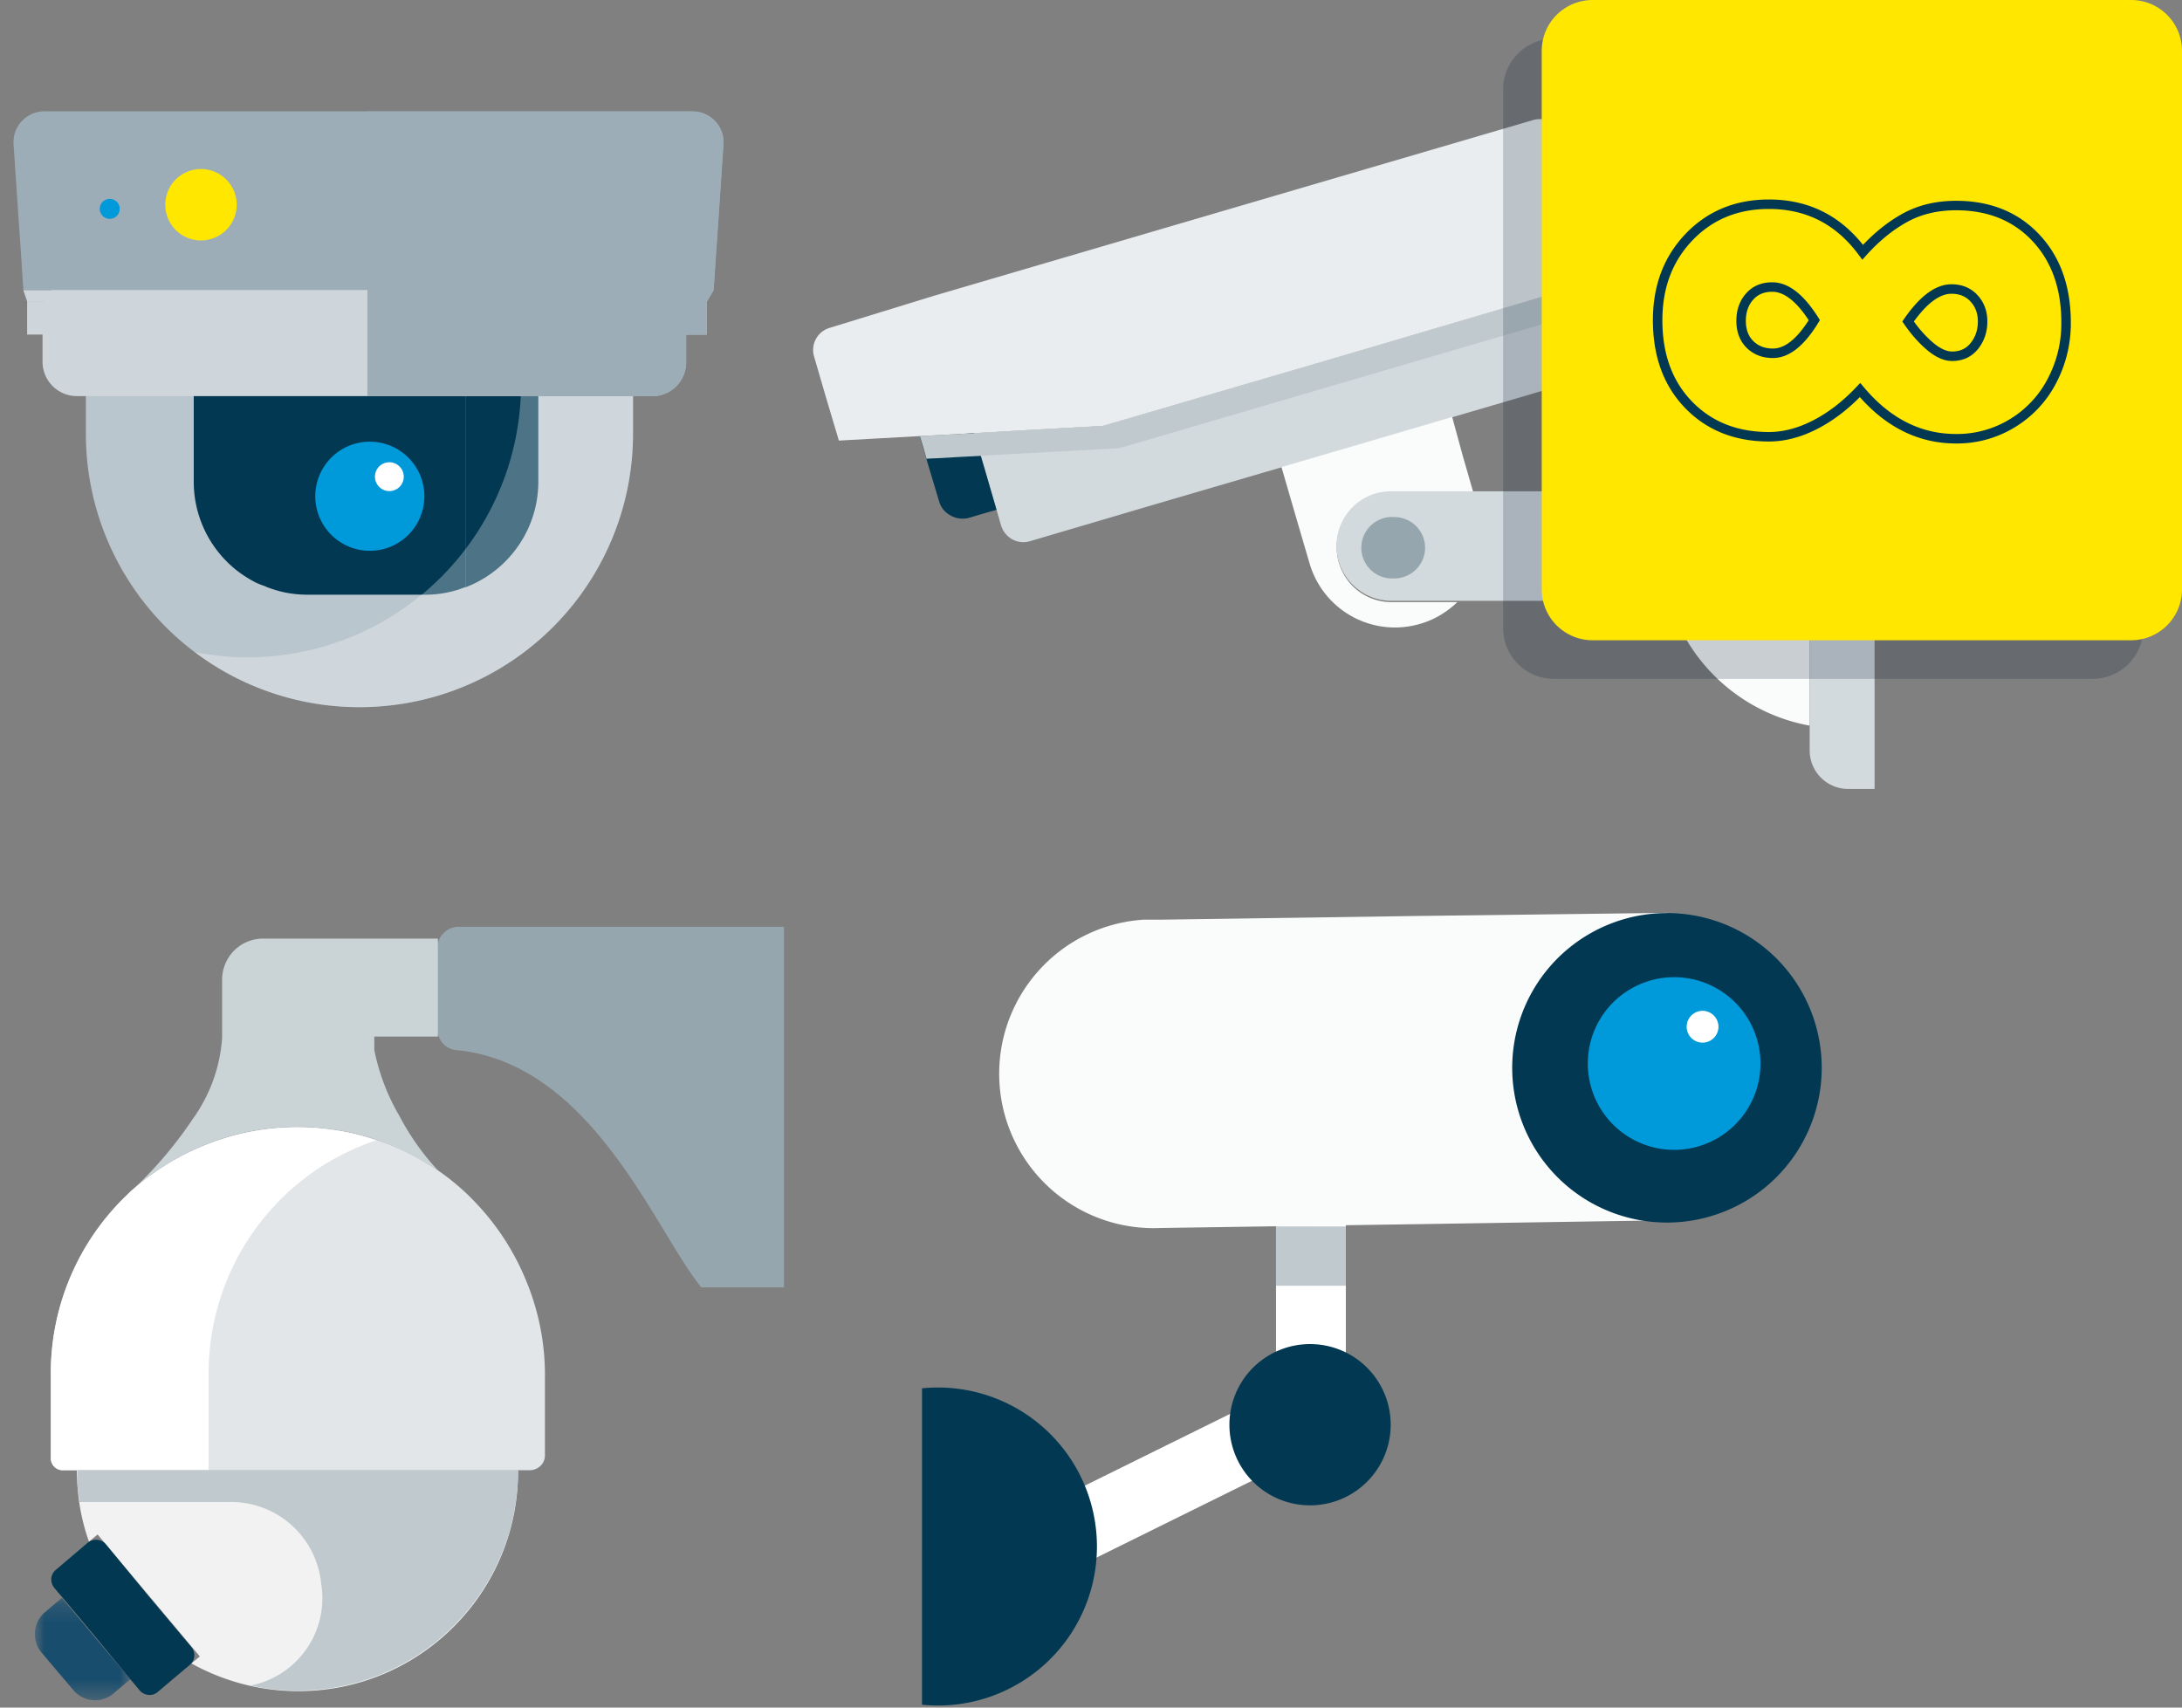 <svg width="115" height="90" xmlns="http://www.w3.org/2000/svg" xmlns:xlink="http://www.w3.org/1999/xlink"><rect width="100%" height="100%" fill="#808080" stroke="none"/><defs><style>.icon-blink2{animation:blink-animation 1s steps(5, start) infinite;-webkit-animation:blink-animation 1s steps(5, start) infinite;animation-delay:500ms}.icon-blink3{animation:blink-animation 1s steps(5, start) infinite;-webkit-animation:blink-animation 1s steps(5, start) infinite;animation-delay:350ms}.icon-blink4{animation:blink-animation 1s steps(5, start) infinite;-webkit-animation:blink-animation 1s steps(5, start) infinite;animation-delay:450ms}.icon-blink5{animation:blink-animation 1s steps(5, start) infinite;-webkit-animation:blink-animation 1s steps(5, start) infinite;animation-delay:500ms}#camara-numer{stroke-dasharray:5;stroke-dashoffset:2;animation:dash 2s linear forwards;-webkit-animation:dash 2s linear forwards}.test-stroke{fill:none;stroke:#000;stroke-width:2;stroke-miterlimit:5}.scale-height{animation-duration:3000ms;animation-iteration-count:infinite;transform-origin:50% 86%;animation-name:scale-height}.animate-line{stroke-dasharray:241;stroke-dashoffset:0;-webkit-animation:dash 3s linear forwards;-o-animation:dash 3s linear forwards;-moz-animation:dash 3s linear forwards;animation:dash 3s linear forwards}.animate-line-long{stroke-dasharray:350;stroke-dashoffset:0;-webkit-animation:dash-long 4s linear forwards;-o-animation:dash-long 4s linear forwards;-moz-animation:dash-long 4s linear forwards;animation:dash-long 4s linear forwards}.backup-local-animation{-webkit-animation:backup-local-animation 2s ease infinite;-o-animation:backup-local-animation 2s ease infinite;-moz-animation:backup-local-animation 2s ease infinite;animation:backup-local-animation 2s ease infinite}.calender{-webkit-animation:calender 500ms ease forwards;-o-animation:calender 500ms ease forwards;-moz-animation:calender 500ms ease forwards;animation:calender 500ms ease forwards}.calender-blue-month{-webkit-animation:calender-blue 500ms ease forwards;-o-animation:calender-blue 500ms ease forwards;-moz-animation:calender-blue 500ms ease forwards;animation:calender-blue 500ms ease forwards;fill:#cad3d6;animation-delay:1200ms}.calender-blue-week{-webkit-animation:calender-blue 500ms ease forwards;-o-animation:calender-blue 500ms ease forwards;-moz-animation:calender-blue 500ms ease forwards;animation:calender-blue 500ms ease forwards;fill:#cad3d6;animation-delay:400ms}.calender:nth-of-type(2){animation-delay:50ms}.calender:nth-of-type(3){animation-delay:100ms}.calender:nth-of-type(18){animation-delay:150ms}.calender:nth-of-type(5){animation-delay:200ms}.calender:nth-of-type(6){animation-delay:250ms}.calender:nth-of-type(7){animation-delay:300ms}.calender:nth-of-type(8){animation-delay:350ms}.calender:nth-of-type(9){animation-delay:400ms}.calender:nth-of-type(10){animation-delay:450ms}.calender:nth-of-type(11){animation-delay:500ms}.calender:nth-of-type(14){animation-delay:550ms}.calender:nth-of-type(13){animation-delay:600ms}.calender:nth-of-type(12){animation-delay:650ms}.calender:nth-of-type(15){animation-delay:700ms}.calender:nth-of-type(16){animation-delay:750ms}.calender:nth-of-type(17){animation-delay:800ms}.calender:nth-of-type(4){animation-delay:850ms}.calender:nth-of-type(19){animation-delay:900ms}.calender:nth-of-type(20){animation-delay:950ms}.calender:nth-of-type(21){animation-delay:1000ms}.calender:nth-of-type(25){animation-delay:1050ms}.calender:nth-of-type(23){animation-delay:1100ms}.calender:nth-of-type(24){animation-delay:11500ms}.calender:nth-of-type(22){animation-delay:1200ms}.calender:nth-of-type(26){animation-delay:1250ms}.calender:nth-of-type(27){animation-delay:1300ms}.calender:nth-of-type(28){animation-delay:1350ms}.calender:nth-of-type(29){animation-delay:1400ms}.animate-line-check-marks-month{-webkit-animation:animate-line-check-marks 1s linear forwards;-o-animation:animate-line-check-marks 1s linear forwards;-moz-animation:animate-line-check-marks 1s linear forwards;animation:animate-line-check-marks 1s linear forwards;animation-delay:1800ms;opacity:0}.animate-line-check-marks-week{-webkit-animation:animate-line-check-marks 1s linear forwards;-o-animation:animate-line-check-marks 1s linear forwards;-moz-animation:animate-line-check-marks 1s linear forwards;animation:animate-line-check-marks 1s linear forwards;animation-delay:800ms;opacity:0}.camara-detect-right{-webkit-animation:camara-detect-right 5s linear forwards;-o-animation:camara-detect-right 5s linear forwards;-moz-animation:camara-detect-right 5s linear forwards;animation:camara-detect-right 5s linear forwards;transform-origin:center}.camara-detect-left{-webkit-animation:camara-detect-left 5s linear forwards;-o-animation:camara-detect-left 5s linear forwards;-moz-animation:camara-detect-left 5s linear forwards;animation:camara-detect-left 5s linear forwards;transform-origin:center}.cloud-1{-webkit-animation:cloud-ani 30s ease infinite;-o-animation:cloud-ani 30s ease infinite;-moz-animation:cloud-ani 30s ease infinite;animation:cloud-ani 30s ease infinite}.cloud-2{-webkit-animation:cloud-ani-fast-out 13s ease infinite;-o-animation:cloud-ani-fast-out 13s ease infinite;-moz-animation:cloud-ani-fast-out 13s ease infinite;animation:cloud-ani-fast-out 13s ease infinite;animation-delay:1000ms}.cloud-3{-webkit-animation:cloud-ani 12s ease infinite;-o-animation:cloud-ani 12s ease infinite;-moz-animation:cloud-ani 12s ease infinite;animation:cloud-ani 12s ease infinite;animation-delay:500ms}.camara-move{animation:camara-move-ani 3s linear infinite}.rotate{transform-origin:center 11%;animation-name:rotate;animation-duration:2000ms;animation-iteration-count:infinite;animation-timing-function:ease-in-out}@keyframes scale-height{0%{transform:scaleY(0) translateY(-6%)}50%{transform:scaleY(1)}100%{transform:scaleY(0) translateY(-6%)}}@keyframes rotate{0%{transform:rotateY(0deg)}20%{transform:rotateY(0deg)}50%{transform:rotateY(90deg)}80%{transform:rotateY(0deg)}100%{transform:rotateY(0deg)}}@-webkit-keyframes dash{from{stroke-dashoffset:241}to{stroke-dashoffset:0}}@keyframes dash{from{stroke-dashoffset:241}to{stroke-dashoffset:0}}@-webkit-keyframes dash-long{from{stroke-dashoffset:350}to{stroke-dashoffset:0}}@keyframes dash-long{from{stroke-dashoffset:350}to{stroke-dashoffset:0}}@-webkit-keyframes dash-number3{0%{stroke-dashoffset:70}90%{stroke-dashoffset:0;fill:#02375200}100%{fill:#023852}}@keyframes dash-number3{0%{stroke-dashoffset:70}90%{stroke-dashoffset:0;fill:#02375200}100%{fill:#023852}}@-webkit-keyframes backup-local-animation{0%{transform:translateY(0)}50%{transform:translateY(-6%)}100%{transform:translateY(0)}}@keyframes backup-local-animation{0%{transform:translateY(0)}50%{transform:translateY(-6%)}100%{transform:translateY(0)}}@-webkit-keyframes calender{0%{opacity:0}100%{opacity:1}}@keyframes calender{0%{opacity:0}100%{opacity:1}}@keyframes calender-blue{0%{fill:#cad3d6}100%{fill:#50bfee}}@-webkit-keyframes animate-line-check-marks{0%{opacity:0}100%{opacity:1}}@keyframes animate-line-check-marks{0%{opacity:0}100%{opacity:1}}@keyframes camara-detect-right{0%{transform:translate(0, 0) scaleY(1)}10%{transform:translate(-80%, 0)}20%{transform:translate(-50%, 0);fill:rgb(255, 255, 255)}25%{transform:translate(-50%, 0) scaleY(0.5);fill:rgb(255, 231, 0)}26%{transform:translate(-50%, 0) scaleY(0.5);fill:rgba(255, 230, 0, 0)}27%{transform:translate(-50%, 0) scaleY(0.5);fill:rgb(255, 231, 0)}28%{transform:translate(-50%, 0) scaleY(0.5);fill:rgba(255, 230, 0, 0)}29%{transform:translate(-50%, 0) scaleY(0.5);fill:rgb(255, 231, 0)}65%{transform:translate(-50%, 0) scaleY(0.5);fill:rgb(255, 231, 0)}80%{transform:translate(-50%, 0) scaleY(0.5);fill:rgb(255, 231, 0)}100%{transform:translate(0, 0) scaleY(1);fill:rgb(255, 255, 255)}}@-webkit-keyframes camara-detect-right{0%{transform:translate(0, 0) scaleY(1)}10%{transform:translate(-80%, 0)}20%{transform:translate(-50%, 0);fill:rgb(255, 255, 255)}25%{transform:translate(-50%, 0) scaleY(0.5);fill:rgb(255, 231, 0)}26%{transform:translate(-50%, 0) scaleY(0.5);fill:rgba(255, 230, 0, 0)}27%{transform:translate(-50%, 0) scaleY(0.5);fill:rgb(255, 231, 0)}28%{transform:translate(-50%, 0) scaleY(0.5);fill:rgba(255, 230, 0, 0)}29%{transform:translate(-50%, 0) scaleY(0.5);fill:rgb(255, 231, 0)}65%{transform:translate(-50%, 0) scaleY(0.5);fill:rgb(255, 231, 0)}80%{transform:translate(-50%, 0) scaleY(0.5);fill:rgb(255, 231, 0)}100%{transform:translate(0, 0) scaleY(1);fill:rgb(255, 255, 255)}}@keyframes camara-detect-left{0%{transform:translate(0, 0) scaleY(1)}10%{transform:translate(80%, 0)}20%{transform:translate(13%, 0);fill:rgb(255, 255, 255)}25%{transform:translate(13%, 0) scaleY(0.5);fill:rgb(255, 231, 0)}26%{transform:translate(13%, 0) scaleY(0.5);fill:rgba(255, 230, 0, 0)}27%{transform:translate(13%, 0) scaleY(0.5);fill:rgb(255, 231, 0)}28%{transform:translate(13%, 0) scaleY(0.5);fill:rgba(255, 230, 0, 0)}29%{transform:translate(13%, 0) scaleY(0.5);fill:rgb(255, 231, 0)}65%{transform:translate(13%, 0) scaleY(0.5);fill:rgb(255, 231, 0)}80%{transform:translate(13%, 0) scaleY(0.5);fill:rgb(255, 231, 0)}100%{transform:translate(0, 0) scaleY(1);fill:rgb(255, 255, 255)}}@-webkit-keyframes camara-detect-left{0%{transform:translate(0, 0) scaleY(1)}10%{transform:translate(80%, 0)}20%{transform:translate(13%, 0);fill:rgb(255, 255, 255)}25%{transform:translate(13%, 0) scaleY(0.5);fill:rgb(255, 231, 0)}26%{transform:translate(13%, 0) scaleY(0.5);fill:rgba(255, 230, 0, 0)}27%{transform:translate(13%, 0) scaleY(0.5);fill:rgb(255, 231, 0)}28%{transform:translate(13%, 0) scaleY(0.5);fill:rgba(255, 230, 0, 0)}29%{transform:translate(13%, 0) scaleY(0.5);fill:rgb(255, 231, 0)}65%{transform:translate(13%, 0) scaleY(0.5);fill:rgb(255, 231, 0)}80%{transform:translate(13%, 0) scaleY(0.5);fill:rgb(255, 231, 0)}100%{transform:translate(0, 0) scaleY(1);fill:rgb(255, 255, 255)}}@keyframes cloud-ani{0%{transform:translate(0%, 0%)}95%{transform:translate(-50%, -1%);opacity:0}99%{opacity:0;transform:translate(5%, 0%)}100%{transform:translate(0%, 0%);opacity:1}}@keyframes cloud-ani-fast-out{0%{transform:translate(0%, 0%)}55%{transform:translate(-20%, -1%);opacity:0}95%{transform:translate(-50%, -1%);opacity:0}99%{opacity:0;transform:translate(5%, 0%)}100%{transform:translate(0%, 0%);opacity:1}}@keyframes camara-move-ani{0%{transform:translate(0, 0)}10%{transform:translate(-3%, 7%) rotate(-5deg)}30%{transform:translate(0, 0)}90%{transform:translate(-3%, 7%) rotate(-5deg)}100%{transform:translate(0, 0)}}@keyframes blink-animation{to{visibility:hidden}}@-webkit-keyframes blink-animation{to{visibility:hidden}}</style><path id="a" d="M0 .192h5.033v5.396H0z"/></defs><g fill="none" fill-rule="evenodd"><path d="M41.319 48.84v19.01H36.96c-1.249-1.542-2.682-4.493-4.702-7.141-2.02-2.649-4.635-5.03-8.23-5.365a1.125 1.125 0 01-.697-.36 1.163 1.163 0 01-.276-.738v-4.291a1.115 1.115 0 011.106-1.106H41.32v-.009z" fill="#96A6AE"/><path d="M28.72 72.451v4.25a.772.772 0 01-.226.553.84.84 0 01-.553.235H3.265a.63.63 0 01-.587-.637v-4.4a12.987 12.987 0 013.923-9.363l.268-.268.285-.252a13.402 13.402 0 014.552-2.556 12.97 12.97 0 013.973-.62 13.47 13.47 0 012.036.159c.66.1 1.31.256 1.945.46.62.2 1.225.443 1.81.73.581.29 1.142.621 1.677.99.31.217.62.452.913.703.294.245.574.505.839.78a13.138 13.138 0 012.79 4.19 12.939 12.939 0 011.032 5.046" fill="#E2E6E8"/><path d="M14.916 63.09l.277-.27.293-.25a12.893 12.893 0 012.037-1.442 13.88 13.88 0 012.305-1.031c-.66-.22-1.335-.388-2.02-.503a12.777 12.777 0 00-2.137-.176 12.94 12.94 0 00-3.973.62A13.68 13.68 0 009.3 61.07c-.751.418-1.461.905-2.12 1.459l-.285.251-.277.268a12.983 12.983 0 00-3.94 9.405v4.4a.629.629 0 00.621.637h7.694v-5.03a12.985 12.985 0 013.923-9.37" fill="#FFF"/><path d="M27.304 77.489c.035 6.397-5.124 11.612-11.521 11.645a11.588 11.588 0 01-5.695-1.462l.218-.183.226-.185-2.699-3.219-2.69-3.21-.226.194-.227.191c-.21-.597-.37-1.21-.477-1.834a12.392 12.392 0 01-.16-1.937h23.251z" fill="#F2F2F2"/><path d="M4.623 81.311l-.838.713-.838.712a.679.679 0 00-.243.461.724.724 0 00.159.495l.21.251.217.25 1.794 2.147 1.785 2.171.252.293.243.294a.702.702 0 00.46.234c.181.019.36-.04.495-.159l.839-.713.838-.704a.67.67 0 00.094-.944c-.004-.002-.007-.007-.01-.01L7.817 84.11l-2.238-2.716a.687.687 0 00-.956-.084" fill="#023852"/><g transform="translate(1.836 84.027)"><mask id="b" fill="#fff"><use xlink:href="#a"/></mask><path d="M5.033 4.484l-.444.368-.444.378a1.492 1.492 0 01-2.104-.165c-.006-.005-.01-.013-.017-.02l-.838-.989-.838-.989A1.517 1.517 0 01.532.947L.976.569 1.43.192l1.794 2.145 1.81 2.147z" fill="#194D6D" mask="url(#b)"/></g><path d="M27.304 77.489c0 6.416-5.2 11.617-11.617 11.617h-.008c-.424.001-.845-.021-1.266-.067-.425-.05-.847-.123-1.266-.217h.135a4.687 4.687 0 003.646-5.34 4.77 4.77 0 00-4.862-4.317H4.18c0-.277-.075-.553-.092-.838-.017-.285 0-.562 0-.838h23.217z" fill="#C0CACE"/><path d="M23.139 61.748a13.727 13.727 0 00-3.478-1.735 12.376 12.376 0 00-1.945-.46 13.47 13.47 0 00-2.037-.16 12.94 12.94 0 00-3.973.62A13.62 13.62 0 009.3 61.07c-.751.418-1.461.906-2.12 1.459a21.39 21.39 0 002.975-3.546 8.304 8.304 0 001.551-4.267v-3.083a2.182 2.182 0 01.629-1.527 2.145 2.145 0 011.525-.636h9.22v5.163h-3.353v.704a11.172 11.172 0 001.333 3.496 13.186 13.186 0 002.079 2.916" fill="#CAD3D6"/><path fill="#FFF" d="M70.931 74.195h-3.68V62.972h3.68v5.607z"/><path fill="#FFF" d="M67.88 73.013l.922 1.592.922 1.593-6.99 3.453-6.99 3.454-.922-1.593-.922-1.593 6.99-3.453z"/><path d="M61.217 48.471h-.93a8.138 8.138 0 00.87 16.252l13.965-.209 13.972-.218-.595-8.088-.595-8.097-13.344.168-13.343.192z" fill="#FAFBFB"/><path d="M94.325 51.313a8.156 8.156 0 11-12.939 9.934 8.156 8.156 0 0112.939-9.934" fill="#023852"/><path d="M92.732 56.744a4.55 4.55 0 11-8.996-1.38 4.55 4.55 0 018.996 1.38" fill="#0099DA"/><path d="M89.27 53.416a.838.838 0 11-.006.004l.006-.004" fill="#FFF"/><path d="M73.295 75.1a4.25 4.25 0 11-8.5-.018 4.25 4.25 0 018.5.018m-24.701-1.927V89.85a8.381 8.381 0 100-16.678" fill="#023852"/><path fill="#C0CACE" d="M70.931 67.766h-3.68V64.64h3.68v1.567z"/><path d="M18.945 37.272A14.404 14.404 0 014.526 22.853v-3.894h28.837v3.894a14.407 14.407 0 01-14.418 14.419z" fill="#BAC6CD" fill-rule="nonzero"/><path d="M24.534 19.586v11.369a6.02 6.02 0 00.58-.257 5.774 5.774 0 00.541-.314 5.857 5.857 0 00.507-.367 5.674 5.674 0 00.464-.419 5.945 5.945 0 001.746-4.215v-5.797h-3.838zm-14.323 0v5.797a5.95 5.95 0 001.742 4.215 5.674 5.674 0 00.464.419 5.857 5.857 0 00.512.367 5.774 5.774 0 00.542.314c.188.096.453.181.65.257V19.586h-3.91z" fill="#023852" fill-rule="nonzero"/><path d="M19.295 18.98h-5.243v11.955a5.826 5.826 0 001.026.303 5.973 5.973 0 001.097.106h6.247a5.57 5.57 0 001.097-.106c.18-.034.351-.077.523-.127s.338-.115.503-.176V18.98h-5.25z" fill="#023852" fill-rule="nonzero"/><path d="M27.462 18.96v1.265a14.409 14.409 0 01-17.184 14.15 14.446 14.446 0 001.914 1.22 14.338 14.338 0 006.75 1.677 14.404 14.404 0 0014.42-14.419v-3.894h-5.9z" fill="#FFF" fill-rule="nonzero" opacity=".3"/><path d="M34.354 20.877H4.048a1.81 1.81 0 01-1.806-1.806v-2.576a1.81 1.81 0 011.806-1.804h30.306a1.804 1.804 0 011.664 1.105c.094.222.142.46.142.701v2.576c0 .24-.048.48-.142.7a1.82 1.82 0 01-.962.963c-.222.094-.461.142-.702.14z" fill="#CED6DB" fill-rule="nonzero"/><path fill="#CED6DB" fill-rule="nonzero" d="M32.858 15.288H1.227l.102.301.102.3H37.25l.09-.149.089-.15.089-.151.09-.151h-2.375zM1.43 15.89h35.82v1.742H1.43v-1.306z"/><path d="M2.338 5.868h34.165a1.627 1.627 0 011.623 1.735l-.132 1.921-.13 1.921-.127 1.922-.13 1.92H1.23l-.123-1.92-.134-1.922-.129-1.92-.129-1.922a1.627 1.627 0 011.623-1.735z" fill="#9DADB7" fill-rule="nonzero"/><path d="M12.474 10.829a1.882 1.882 0 10-3.763.01 1.882 1.882 0 003.763-.01z" fill="#FFE700" fill-rule="nonzero" style="animation:blink-animation 1s steps(5, start) infinite;-webkit-animation:blink-animation 1s steps(5, start) infinite"/><path d="M5.784 10.482a.526.526 0 100 1.052.526.526 0 000-1.052z" fill="#0099DA" fill-rule="nonzero"/><path d="M36.506 5.878H19.363v15.007h15.031a1.77 1.77 0 001.631-1.082c.093-.217.14-.451.14-.688V17.64h1.09v-1.735l.09-.15.09-.152.088-.15.09-.15.128-1.922.134-1.923.129-1.92.128-1.923a1.608 1.608 0 00-.434-1.219 1.627 1.627 0 00-1.188-.515l-.004-.003z" fill="#9DADB7" fill-rule="nonzero" style="mix-blend-mode:multiply"/><path d="M19.49 23.28a2.865 2.865 0 00-2.383 1.267 2.896 2.896 0 00-.432 1.028 2.875 2.875 0 102.816-2.295" fill="#0099DA"/><path d="M20.521 24.365a.757.757 0 00-.744.912.773.773 0 00.207.384.754.754 0 00.69.207.751.751 0 00.477-.32.774.774 0 00.13-.424.776.776 0 00-.13-.424.794.794 0 00-.206-.205.75.75 0 00-.424-.13" fill="#FFF"/><g fill-rule="nonzero"><path d="M95.377 19.495v18.75a9.515 9.515 0 01-7.376-6.51 9.49 9.49 0 01-.314-1.376 9.574 9.574 0 01.314-4.244 9.625 9.625 0 011.469-2.843 9.82 9.82 0 012.3-2.173c.178-.119.365-.238.552-.34.186-.101.373-.212.577-.314a9.574 9.574 0 012.47-.848l.008-.102z" fill="#FAFBFB"/><path d="M85.497 18.086a1.222 1.222 0 01-.848 1.51l-4.057 1.206-4.083 1.197-4.499 1.324-4.498 1.315-6.62 1.936-6.613 1.952a1.222 1.222 0 01-.933-.102 1.265 1.265 0 01-.586-.73l-.119-.416-.119-.407-.594-1.995-.586-2.046 3.396-.195 3.395-.187 13.173-3.861 13.198-3.896.162.551.16.552.332 1.137.34 1.155z" fill="#D3DADD"/><path d="M84.504 14.69l-13.181 3.897-13.19 3.861-3.395.187-3.396.195-1.426.077-1.426.076-2.138.12-2.14.118-.661-2.215-.646-2.216a1.214 1.214 0 01.798-1.502l2.759-.849 2.758-.849 15.788-4.634L80.795 6.33a1.18 1.18 0 01.917.093c.28.155.488.414.577.722l.34 1.146.33 1.137.765 2.606.78 2.657z" fill="#EAEDEF"/><path d="M86.05 15.455l-.612.178-.611.186-.161-.551-.162-.577-.763-2.547-.764-2.606.61-.178.612-.178a1.808 1.808 0 011.35.144c.408.232.712.612.848 1.061l.094.323.093.314.187.636.186.637.145.492.144.493c.131.452.076.938-.153 1.35a1.698 1.698 0 01-1.044.823zM52.521 26.87l-.713.203-.713.213c-.33.097-.685.057-.984-.11a1.222 1.222 0 01-.62-.765l-.51-1.697-.5-1.698 1.426-.076 1.434-.11.595 2.02.585 2.02z" fill="#023852"/><path d="M73.326 31.734h3.48a4.762 4.762 0 01-.9.688 4.405 4.405 0 01-1.06.458 4.685 4.685 0 01-5.823-3.174l-.747-2.547-.739-2.546 4.499-1.316 4.498-1.324.56 2.054.56 1.944h-4.328a2.86 2.86 0 00-2.877 2.886c.003.764.308 1.496.848 2.037.539.537 1.268.84 2.029.84z" fill="#FAFBFB"/><path d="M87.984 31.666H73.326a2.877 2.877 0 01-2.037-.848 2.886 2.886 0 01.908-4.702 2.895 2.895 0 011.12-.221H88.01a9.507 9.507 0 00-.314 4.243 9.49 9.49 0 00.288 1.528z" fill="#D3DADD"/><path d="M94.053 14.53l-.271.407-.297.399a12.282 12.282 0 00-1.146 1.8 2.759 2.759 0 00-.255 1.841c.067.247.167.484.297.704.131.246.317.458.543.62a11.981 11.981 0 00-1.129.654 3.964 3.964 0 01-.568-.79 3.692 3.692 0 01-.34-.891 3.794 3.794 0 01.297-2.546c.362-.757.806-1.471 1.324-2.13l.272-.383.263-.382c.213-.334.338-.716.365-1.112a3.132 3.132 0 00-.153-1.273 2.69 2.69 0 00-.509-.925 1.8 1.8 0 00-.755-.526 2.631 2.631 0 00-2.054 0 7.07 7.07 0 00-1.757 1.298l-.594.501a8.65 8.65 0 01-.62.484l-.187-.637-.187-.636.39-.314.383-.331c.62-.6 1.33-1.098 2.105-1.477a3.837 3.837 0 012.911 0c.476.174.9.466 1.23.849.36.407.631.884.799 1.4.198.57.274 1.174.22 1.774a3.497 3.497 0 01-.577 1.621z" fill="#0099DA"/><path d="M98.798 16.117V41.58h-1.392a1.995 1.995 0 01-1.435-.594 2.029 2.029 0 01-.594-1.434V18.145c0-.538.214-1.054.594-1.434a1.995 1.995 0 011.435-.594h1.392z" fill="#D3DADD"/><path fill="#C0CACE" style="mix-blend-mode:multiply" d="M84.886 16.032l-12.944 3.794-12.935 3.794-3.404.187-3.403.186h-.009l-.254.017-.255.017-1.163.06-1.18.068-.254.008-.255.017-.17-.603-.178-.594 1.426-.076 1.426-.077 3.412-.195 3.404-.187 13.173-3.861 13.181-3.87.162.55.16.552.035.102z"/><path d="M75.108 28.865c0 .896-.725 1.621-1.62 1.621a1.621 1.621 0 110-3.233c.891 0 1.616.72 1.62 1.612z" fill="#96A6AE"/></g><g fill-rule="nonzero"><path d="M110.281 2.036h-28.38a2.682 2.682 0 00-2.683 2.683v28.38c0 1.482 1.201 2.683 2.682 2.683h28.381a2.682 2.682 0 002.683-2.682V4.719a2.682 2.682 0 00-2.683-2.683z" fill="#081935" opacity=".2" style="mix-blend-mode:multiply"/><path d="M112.318 0H83.937a2.682 2.682 0 00-2.682 2.682v28.381a2.682 2.682 0 002.682 2.682h28.38c1.482 0 2.683-1.2 2.683-2.682V2.683C115 1.2 113.8 0 112.318 0z" fill="#FFE700"/><path stroke="#023852" stroke-width=".5" fill="transparent" d="M108.89 17.014a6.478 6.478 0 01-.741 3.055 5.634 5.634 0 01-2.086 2.235 5.587 5.587 0 01-2.969.82c-1.943 0-3.631-.855-5.063-2.566-.733.78-1.516 1.385-2.348 1.816-.832.43-1.65.646-2.453.646-1.734 0-3.146-.562-4.234-1.685s-1.632-2.61-1.632-4.46c0-1.77.553-3.23 1.658-4.383 1.106-1.152 2.509-1.728 4.208-1.728 2.049 0 3.695.843 4.94 2.531.688-.768 1.424-1.37 2.21-1.807.785-.436 1.69-.655 2.714-.655 1.735 0 3.134.565 4.2 1.694 1.064 1.13 1.597 2.625 1.597 4.487zM93.44 18.62c.744 0 1.472-.582 2.182-1.746-.733-1.164-1.473-1.746-2.217-1.746-.501 0-.9.17-1.196.507-.297.337-.446.762-.446 1.274 0 .524.158.94.472 1.249.314.308.716.462 1.204.462zm9.41-3.387c-.733 0-1.496.57-2.287 1.711.36.524.748.96 1.16 1.31.414.349.801.523 1.162.523.489 0 .879-.18 1.17-.54.29-.362.436-.792.436-1.293 0-.489-.151-.896-.454-1.222-.302-.326-.698-.489-1.187-.489z" style="-webkit-animation:dash-number3 2s linear forwards;-o-animation:dash-number3 2s linear forwards;-moz-animation:dash-number3 2s linear forwards;animation:dash-number3 2s linear forwards" stroke-dasharray="65"/></g></g></svg>